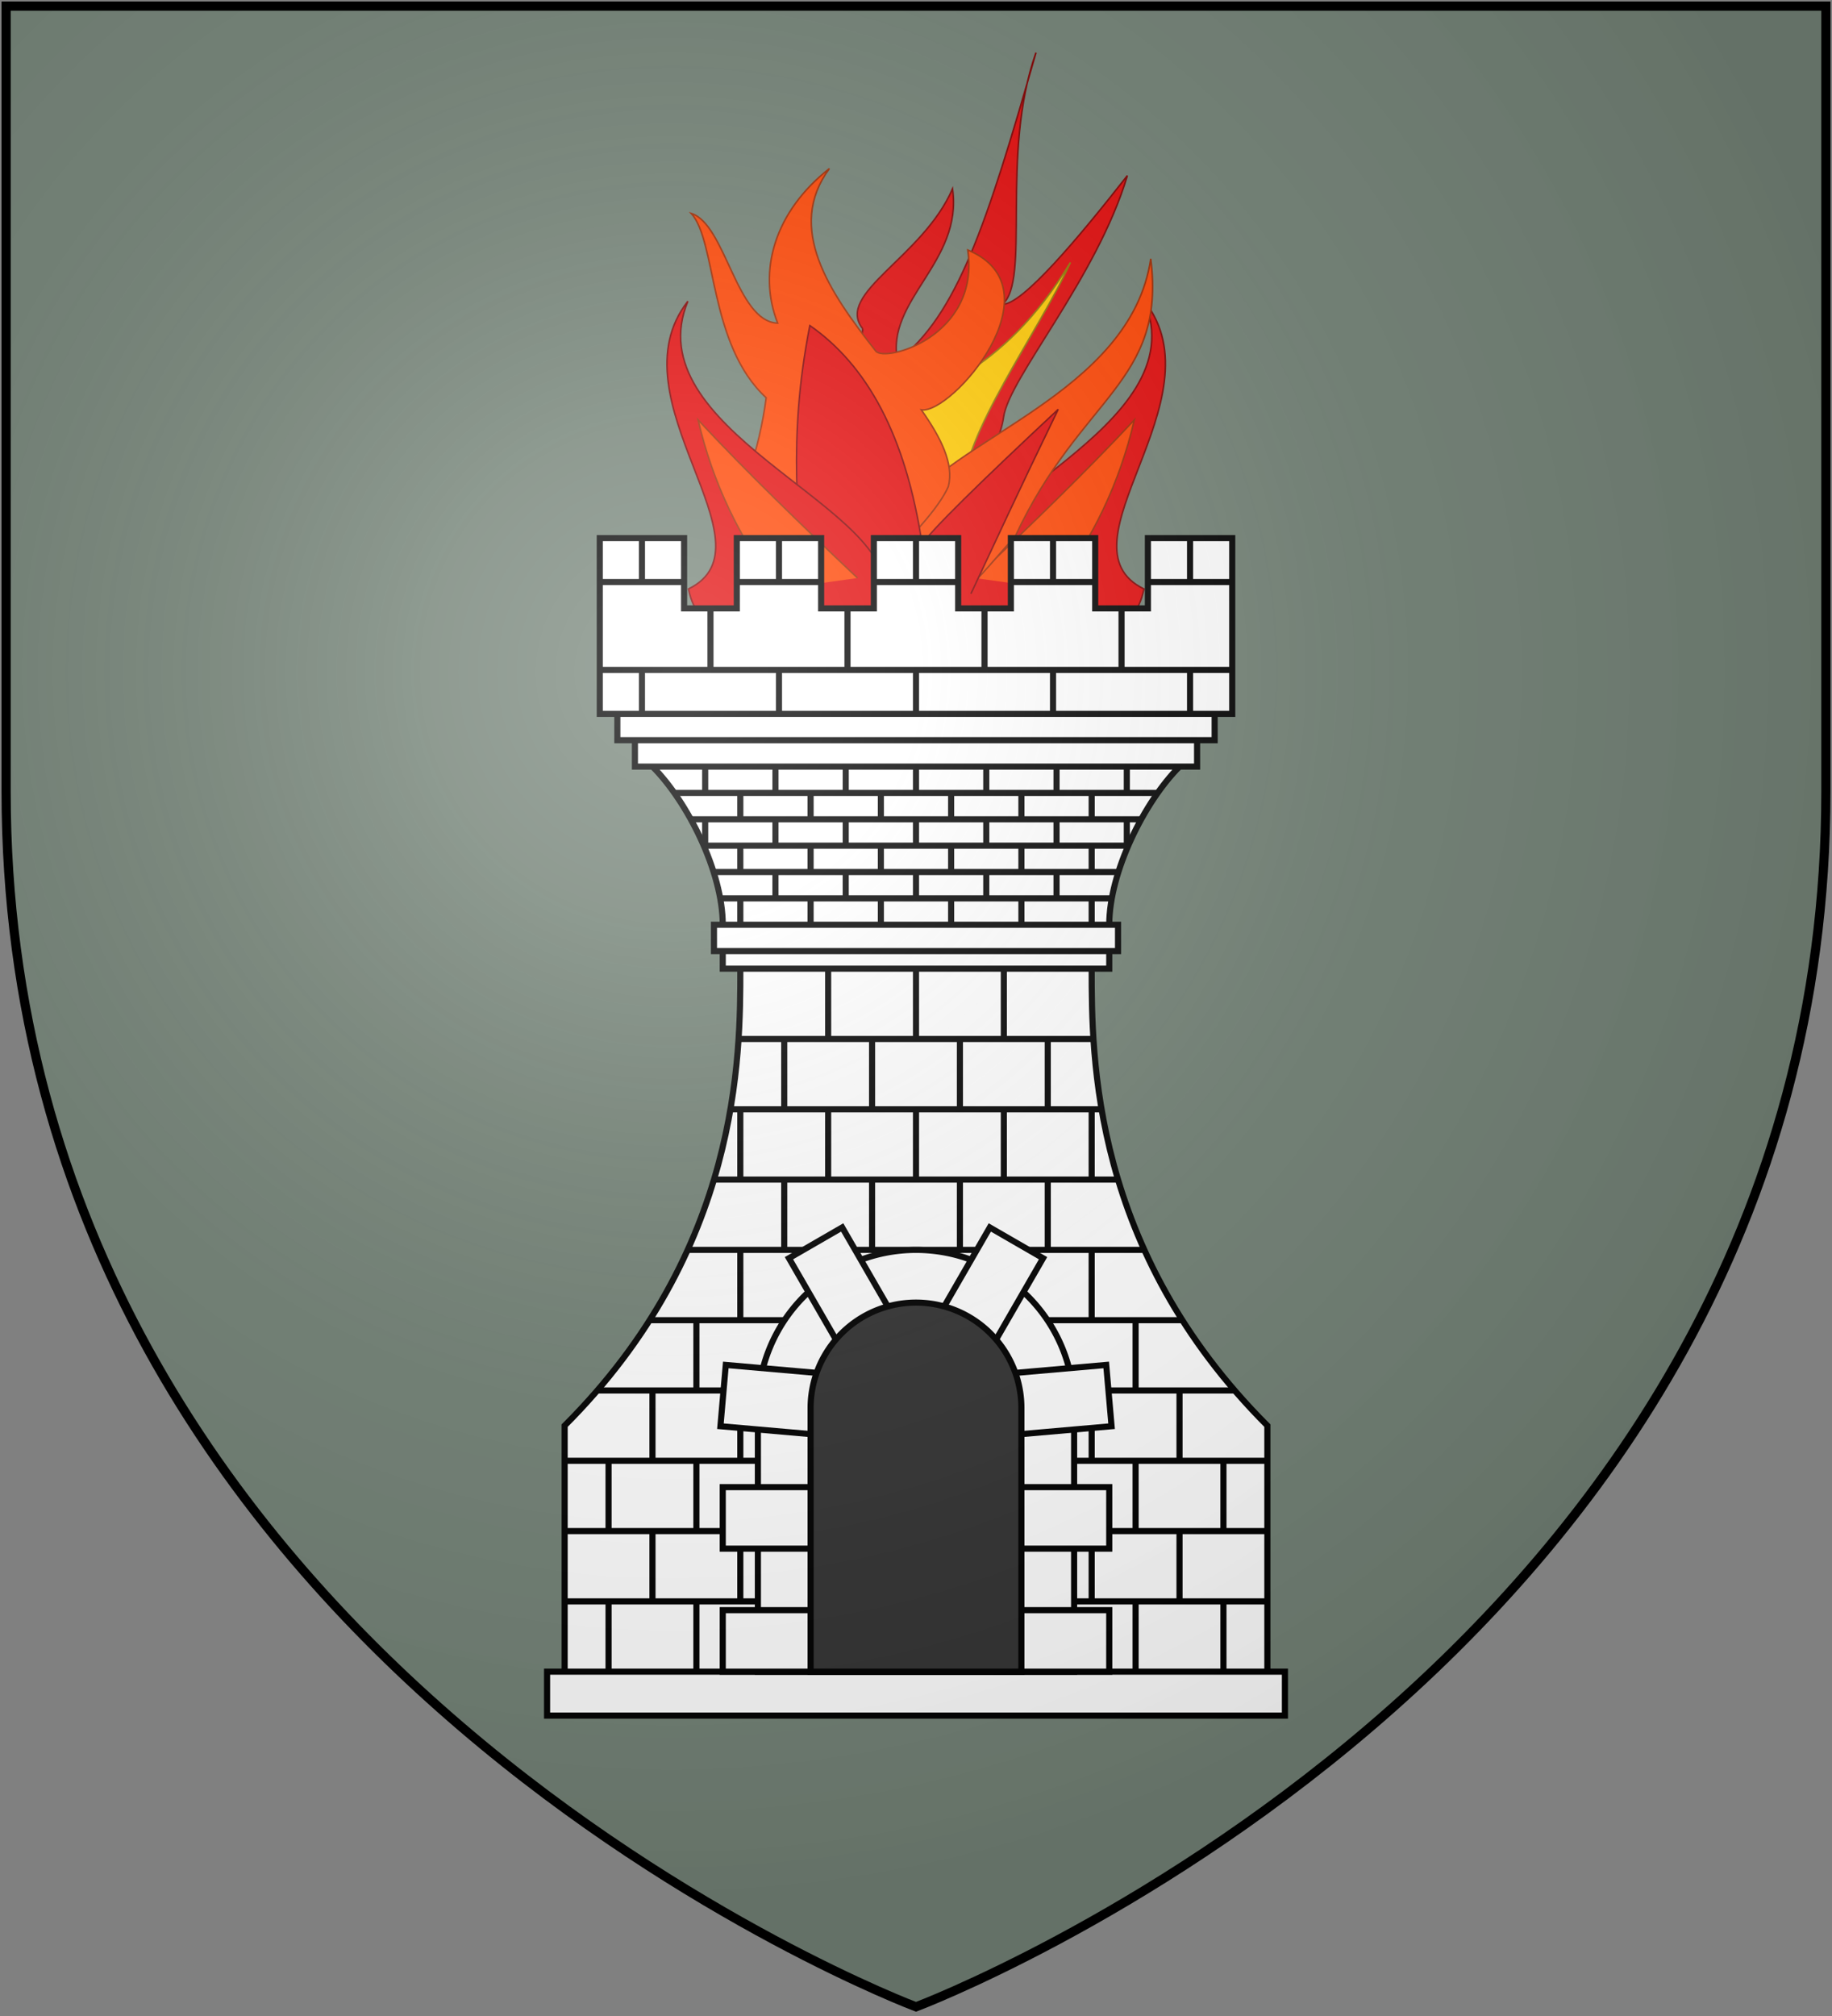 <?xml version="1.0" encoding="UTF-8" standalone="no"?>
<svg
   xmlns:dc="http://purl.org/dc/elements/1.1/"
   xmlns:cc="http://creativecommons.org/ns#"
   xmlns:rdf="http://www.w3.org/1999/02/22-rdf-syntax-ns#"
   xmlns:svg="http://www.w3.org/2000/svg"
   xmlns="http://www.w3.org/2000/svg"
   xmlns:xlink="http://www.w3.org/1999/xlink"
   xmlns:sodipodi="http://sodipodi.sourceforge.net/DTD/sodipodi-0.dtd"
   xmlns:inkscape="http://www.inkscape.org/namespaces/inkscape"
   width="600"
   height="660"
   id="svg2"
   version="1.1"
   inkscape:version="0.48.2 r9819"
   sodipodi:docname="House_Hightower.svg">
  <rect width="100%" height="100%" fill="#808080" stroke="none"/>
  <sodipodi:namedview
     pagecolor="#ffffff"
     bordercolor="#666666"
     borderopacity="1"
     objecttolerance="10"
     gridtolerance="10"
     guidetolerance="10"
     inkscape:pageopacity="0"
     inkscape:pageshadow="2"
     inkscape:window-width="1366"
     inkscape:window-height="715"
     id="namedview49"
     showgrid="false"
     inkscape:zoom="0.35757576"
     inkscape:cx="139.37123"
     inkscape:cy="174.64735"
     inkscape:window-x="-8"
     inkscape:window-y="-8"
     inkscape:window-maximized="1"
     inkscape:current-layer="svg2" />
  <defs
     id="defs4">
    <radialGradient
       id="rg"
       gradientUnits="userSpaceOnUse"
       cx="220"
       cy="220"
       r="405">
      <stop
         style="stop-color:#fff;stop-opacity:.3"
         offset="0"
         id="stop7" />
      <stop
         style="stop-color:#fff;stop-opacity:.2"
         offset=".2"
         id="stop9" />
      <stop
         style="stop-color:#666;stop-opacity:.1"
         offset=".6"
         id="stop11" />
      <stop
         style="stop-color:#000;stop-opacity:.13"
         offset="1"
         id="stop13" />
    </radialGradient>
    <clipPath
       id="clip-shield">
      <path
         id="shield"
         d="m2,2v257c0,286 298,398 298,398c0,0 298-112 298-398V2z" />
    </clipPath>
    <radialGradient
       id="rg-1"
       gradientUnits="userSpaceOnUse"
       cx="220"
       cy="220"
       r="405">
      <stop
         style="stop-color:#fff;stop-opacity:.3"
         offset="0"
         id="stop7-7" />
      <stop
         style="stop-color:#fff;stop-opacity:.2"
         offset=".2"
         id="stop9-4" />
      <stop
         style="stop-color:#666;stop-opacity:.1"
         offset=".6"
         id="stop11-0" />
      <stop
         style="stop-color:#000;stop-opacity:.13"
         offset="1"
         id="stop13-9" />
    </radialGradient>
    <radialGradient
       id="radialGradient3027"
       gradientUnits="userSpaceOnUse"
       cx="220"
       cy="220"
       r="405">
      <stop
         style="stop-color:#fff;stop-opacity:.3"
         offset="0"
         id="stop3029" />
      <stop
         style="stop-color:#fff;stop-opacity:.2"
         offset=".2"
         id="stop3031" />
      <stop
         style="stop-color:#666;stop-opacity:.1"
         offset=".6"
         id="stop3033" />
      <stop
         style="stop-color:#000;stop-opacity:.13"
         offset="1"
         id="stop3035" />
    </radialGradient>
  </defs>
  <use
     height="1052.362"
     width="744.094"
     y="0"
     x="0"
     id="background"
     xlink:href="#shield"
     style="fill:#738276;fill-opacity:1" />
  <g
     id="g7386"
     transform="matrix(2.877,0,0,2.877,-979.166,-722.479)">
    <g
       transform="matrix(-1,0,0,1,889.283,0)"
       id="g7380">
      <path
         inkscape:connector-curvature="0"
         style="fill:#e20909;fill-rule:evenodd;stroke:#800000;stroke-width:0.175px;stroke-linecap:butt;stroke-linejoin:miter"
         id="path7382"
         d="m 441.009,317.959 c 0.04,-9.522 -28.341,-18.136 -22.36,-32.561 -8.759,11.222 10.279,27.735 0.07,32.744 1.18,5.652 4.822,3.235 10.34,3.355 5.657,0.89 11.141,1.423 11.948,-3.538 z" />
      <path
         inkscape:connector-curvature="0"
         style="fill:#ff4300;stroke:#9d2900;stroke-width:0.174;stroke-linecap:butt;stroke-linejoin:miter;stroke-miterlimit:4;stroke-dasharray:none"
         id="path7384"
         d="m 428.922,318.156 c -4.349,-5.674 -7.446,-12.058 -9.112,-19.252 5.596,5.996 11.798,11.994 18.153,17.993" />
    </g>
    <path
       inkscape:connector-curvature="0"
       style="fill:#e20909;fill-rule:evenodd;stroke:#800000;stroke-width:0.175px;stroke-linecap:butt;stroke-linejoin:miter"
       id="path10495"
       d="m 438.542,288.517 c -3.149,-4.031 6.837,-8.066 10.233,-15.911 1.195,8.369 -7.642,12.651 -6.26,19.574 6.762,-5.167 10.139,-15.433 15.763,-35.069 -4.105,11.556 -0.582,25.988 -3.824,28.634 2.226,0.111 8.6,-7.454 14.224,-14.638 -3.481,11.657 -13.468,23.01 -14.088,27.466 -1.09,7.831 -12.719,13.064 -16.87,10.724 -3.183,-1.518 -3.992,-5.498 -3.643,-9.393 -1.176,-4.686 4.414,-7.425 4.465,-11.39 z" />
    <path
       inkscape:connector-curvature="0"
       style="fill:#ffc900;stroke:#937502;stroke-width:0.174;stroke-linecap:butt;stroke-linejoin:miter;stroke-miterlimit:4;stroke-dasharray:none"
       id="path10497"
       d="m 450.053,307.198 c -0.491,-6.157 8.77,-18.66 12.14,-26.205 -8.044,13.238 -16.113,14 -22.154,18.855 l -0.145,0.43" />
    <path
       inkscape:connector-curvature="0"
       style="fill:#ff4300;fill-rule:evenodd;stroke:#9d2900;stroke-width:0.175px;stroke-linecap:butt;stroke-linejoin:miter"
       id="path10499"
       d="m 443.253,309.336 c 4.849,-8.195 25.824,-13.318 28.088,-28.769 1.764,14.126 -7.952,15.581 -15.422,31.576 -3.912,4.247 -8.235,10.697 -13.035,7.969 -5.313,-2.137 -1.481,-6.103 0.37,-10.777 z" />
    <path
       inkscape:connector-curvature="0"
       style="fill:#ff4300;fill-rule:evenodd;stroke:#9d2900;stroke-width:0.175px;stroke-linecap:butt;stroke-linejoin:miter"
       id="path10501"
       d="m 448.302,306.477 c 0.646,-2.56 -0.821,-5.516 -3.081,-8.719 3.453,0.543 15.848,-13.774 5.294,-18.19 1.402,9.841 -9.428,12.834 -10.475,11.505 -5.297,-6.725 -10.27,-14.009 -5.281,-20.769 -6.213,4.875 -8.214,11.656 -5.888,17.589 -4.697,-0.146 -5.92,-11.269 -9.833,-12.485 2.906,3.232 1.948,14.904 8.521,20.971 -0.358,2.781 -0.998,5.783 -2.17,9.052 -0.213,5.77 -1.685,13.394 3.643,14.837 5.277,2.224 17.294,-9.17 19.27,-13.791 z" />
    <path
       inkscape:connector-curvature="0"
       style="fill:#e20909;stroke:#800000;stroke-width:0.174;stroke-linecap:butt;stroke-linejoin:miter;stroke-miterlimit:4;stroke-dasharray:none"
       id="path10503"
       d="m 431.995,320.332 c -0.692,-9.855 -2.05,-19.048 0.541,-32.163 6.457,4.492 10.923,12.44 12.779,24.918 0.787,-1.402 6.691,-7.161 15.493,-15.385 -5.141,10.618 -6.858,14.449 -9.937,20.98" />
    <g
       id="g7376">
      <path
         d="m 441.009,317.959 c 0.04,-9.522 -28.341,-18.136 -22.36,-32.561 -8.759,11.222 10.279,27.735 0.07,32.744 1.18,5.652 4.822,3.235 10.34,3.355 5.657,0.89 11.141,1.423 11.948,-3.538 z"
         id="path10507"
         style="fill:#e20909;fill-rule:evenodd;stroke:#800000;stroke-width:0.175px;stroke-linecap:butt;stroke-linejoin:miter"
         inkscape:connector-curvature="0" />
      <path
         d="m 428.922,318.156 c -4.349,-5.674 -7.446,-12.058 -9.112,-19.252 5.596,5.996 11.798,11.994 18.153,17.993"
         id="path10535"
         style="fill:#ff4300;stroke:#9d2900;stroke-width:0.174;stroke-linecap:butt;stroke-linejoin:miter;stroke-miterlimit:4;stroke-dasharray:none"
         inkscape:connector-curvature="0" />
    </g>
  </g>
  <g
     id="g3281"
     style="stroke-width:2;stroke-miterlimit:4;stroke-dasharray:none">
    <path
       d="m 196.433,233.699 0,-57.537 27.618,0 0,23.015 17.261,0 0,-23.015 27.618,0 0,23.015 17.261,0 0,-23.015 27.618,0 0,23.015 17.261,0 0,-23.015 27.618,0 0,23.015 17.261,0 0,-23.015 27.618,0 0,57.537 z m 5.754,0 195.626,0 0,8.631 -195.626,0 z m 5.754,8.631 184.118,0 0,8.631 -184.118,0 z m 28.768,60.414 c 0,-17.261 -11.507,-40.276 -23.015,-51.783 l 172.611,0 c -11.507,11.507 -23.015,34.522 -23.015,51.783 z m -2.877,0 132.335,0 0,8.631 -132.335,0 z m 2.877,8.631 126.581,0 0,5.754 -126.581,0 z m -51.783,235.902 0,-80.552 c 57.537,-57.537 57.537,-120.828 57.537,-149.596 l 115.074,0 c 0,28.768 0,92.059 57.537,149.596 l 0,80.552 z m -5.754,0 241.655,0 0,14.384 -241.655,0 z"
       id="path22"
       inkscape:connector-curvature="0"
       style="fill:#ffffff;stroke:#000000;stroke-width:2;stroke-miterlimit:4;stroke-dasharray:none" />
    <path
       d="m 210.242,190.546 0,-14.384 m 44.879,14.384 0,-14.384 M 300,190.546 l 0,-14.384 m 44.879,14.384 0,-14.384 m 44.879,14.384 0,-14.384 m -157.076,43.153 0,-20.138 m 44.879,20.138 0,-20.138 m 44.879,20.138 0,-20.138 m 44.879,20.138 0,-20.138 m -157.076,34.522 0,-14.384 m 44.879,14.384 0,-14.384 M 300,233.699 l 0,-14.384 m 44.879,14.384 0,-14.384 m 44.879,14.384 0,-14.384 m -193.324,0 207.133,0 m -207.133,-28.768 27.618,0 m 17.261,0 27.618,0 m 17.261,0 27.618,0 m 17.261,0 27.618,0 m 17.261,0 27.618,0 m -172.611,69.044 0,-8.631 m 23.015,8.631 0,-8.631 m 23.015,8.631 0,-8.631 M 300,259.59 l 0,-8.631 m 23.015,8.631 0,-8.631 m 23.015,8.631 0,-8.631 m 23.015,8.631 0,-8.631 m -126.581,17.261 0,-8.631 m 23.015,8.631 0,-8.631 m 23.015,8.631 0,-8.631 m 23.015,8.631 0,-8.631 m 23.015,8.631 0,-8.631 m 23.015,8.631 0,-8.631 m -126.581,17.261 0,-8.631 m 23.015,8.631 0,-8.631 m 23.015,8.631 0,-8.631 M 300,276.852 l 0,-8.631 m 23.015,8.631 0,-8.631 m 23.015,8.631 0,-8.631 m 23.015,8.631 0,-8.631 m -126.581,17.261 0,-8.631 m 23.015,8.631 0,-8.631 m 23.015,8.631 0,-8.631 m 23.015,8.631 0,-8.631 m 23.015,8.631 0,-8.631 m 23.015,8.631 0,-8.631 m -103.567,17.261 0,-8.631 m 23.015,8.631 0,-8.631 M 300,294.113 l 0,-8.631 m 23.015,8.631 0,-8.631 m 23.015,8.631 0,-8.631 m -103.567,17.261 0,-8.631 m 23.015,8.631 0,-8.631 m 23.015,8.631 0,-8.631 m 23.015,8.631 0,-8.631 m 23.015,8.631 0,-8.631 m 23.015,8.631 0,-8.631 m -121.691,0 128.307,0 m -130.321,-8.631 132.335,0 m -135.5,-8.631 138.664,0 m -142.979,-8.631 147.295,0 m -152.761,-8.631 158.227,0 m -107.882,80.552 0,-23.015 M 300,340.142 300,317.127 m 28.768,23.015 0,-23.015 m -71.921,46.03 0,-23.015 m 28.768,23.015 0,-23.015 m 28.768,23.015 0,-23.015 m 28.768,23.015 0,-23.015 m -100.69,46.03 0,-23.015 m 28.768,23.015 0,-23.015 M 300,386.172 l 0,-23.015 m 28.768,23.015 0,-23.015 m 28.768,23.015 0,-23.015 m -100.69,46.03 0,-23.015 m 28.768,23.015 0,-23.015 m 28.768,23.015 0,-23.015 m 28.768,23.015 0,-23.015 m -100.69,46.03 0,-23.015 m 28.768,23.015 0,-23.015 M 300,432.201 l 0,-23.015 m 28.768,23.015 0,-23.015 m 28.768,23.015 0,-23.015 m -129.458,46.03 0,-23.015 m 28.768,23.015 0,-23.015 m 28.768,23.015 0,-23.015 m 28.768,23.015 0,-23.015 m 28.768,23.015 0,-23.015 m 28.768,23.015 0,-23.015 m -158.227,46.03 0,-23.015 m 28.768,23.015 0,-23.015 m 28.768,23.015 0,-23.015 M 300,478.231 l 0,-23.015 m 28.768,23.015 0,-23.015 m 28.768,23.015 0,-23.015 m 28.768,23.015 0,-23.015 m -186.995,46.03 0,-23.015 m 28.768,23.015 0,-23.015 m 28.768,23.015 0,-23.015 m 28.768,23.015 0,-23.015 m 28.768,23.015 0,-23.015 m 28.768,23.015 0,-23.015 m 28.768,23.015 0,-23.015 m 28.768,23.015 0,-23.015 m -186.995,46.03 0,-23.015 m 28.768,23.015 0,-23.015 m 28.768,23.015 0,-23.015 M 300,524.261 l 0,-23.015 m 28.768,23.015 0,-23.015 m 28.768,23.015 0,-23.015 m 28.768,23.015 0,-23.015 m -186.995,46.03 0,-23.015 m 28.768,23.015 0,-23.015 m 28.768,23.015 0,-23.015 m 28.768,23.015 0,-23.015 m 28.768,23.015 0,-23.015 m 28.768,23.015 0,-23.015 m 28.768,23.015 0,-23.015 m 28.768,23.015 0,-23.015 m -215.764,0 230.148,0 m 0,-23.015 -230.148,0 m 0,-23.015 230.148,0 m -10.644,-23.015 -208.859,0 m 17.261,-23.015 174.337,0 m -12.37,-23.015 -149.596,0 m 8.631,-23.015 132.335,0 m -5.466,-23.015 -121.403,0 m 2.589,-23.015 116.225,0"
       id="path24"
       inkscape:connector-curvature="0"
       style="fill:#ffffff;stroke:#000000;stroke-width:2;stroke-miterlimit:4;stroke-dasharray:none" />
    <path
       d="m 248.217,547.275 v -86.305 a 51.783,51.783 0 1 1 103.567,0 v 86.305 z"
       id="path26"
       inkscape:connector-curvature="0"
       style="fill:#ffffff;stroke:#000000;stroke-width:2;stroke-miterlimit:4;stroke-dasharray:none" />
    <path
       d="m 236.709,547.275 v -20.138 h 126.581 v 20.138 z m 0,-40.276 V 486.861 h 126.581 v 20.138 z"
       id="path28"
       inkscape:connector-curvature="0"
       style="fill:#ffffff;stroke:#000000;stroke-width:2;stroke-miterlimit:4;stroke-dasharray:none" />
    <path
       d="m 235.947,466.917 1.755,-20.061 63.05,5.516 -1.755,20.061 z"
       id="path30"
       inkscape:connector-curvature="0"
       style="fill:#ffffff;stroke:#000000;stroke-width:2;stroke-miterlimit:4;stroke-dasharray:none" />
    <path
       d="m 258.389,411.912 17.44,-10.069 31.645,54.811 -17.44,10.069 z"
       id="path32"
       inkscape:connector-curvature="0"
       style="fill:#ffffff;stroke:#000000;stroke-width:2;stroke-miterlimit:4;stroke-dasharray:none" />
    <path
       d="m 309.966,466.724 -17.44,-10.069 31.645,-54.811 17.44,10.069 z"
       id="path34"
       inkscape:connector-curvature="0"
       style="fill:#ffffff;stroke:#000000;stroke-width:2;stroke-miterlimit:4;stroke-dasharray:none" />
    <path
       d="m 301.003,472.433 -1.755,-20.061 63.05,-5.516 1.755,20.061 z"
       id="path36"
       inkscape:connector-curvature="0"
       style="fill:#ffffff;stroke:#000000;stroke-width:2;stroke-miterlimit:4;stroke-dasharray:none" />
    <path
       d="m 265.478,547.275 v -86.305 a 34.522,34.522 0 1 1 69.044,0 v 86.305 z"
       id="path38"
       inkscape:connector-curvature="0"
       style="fill:#333333;stroke:#000000;stroke-width:2;stroke-miterlimit:4;stroke-dasharray:none" />
  </g>
  <use
     height="1052.362"
     width="744.094"
     y="0"
     x="0"
     style="fill:url(#rg-1);stroke:#000000;stroke-width:3"
     id="shine"
     xlink:href="#shield" />
</svg>
